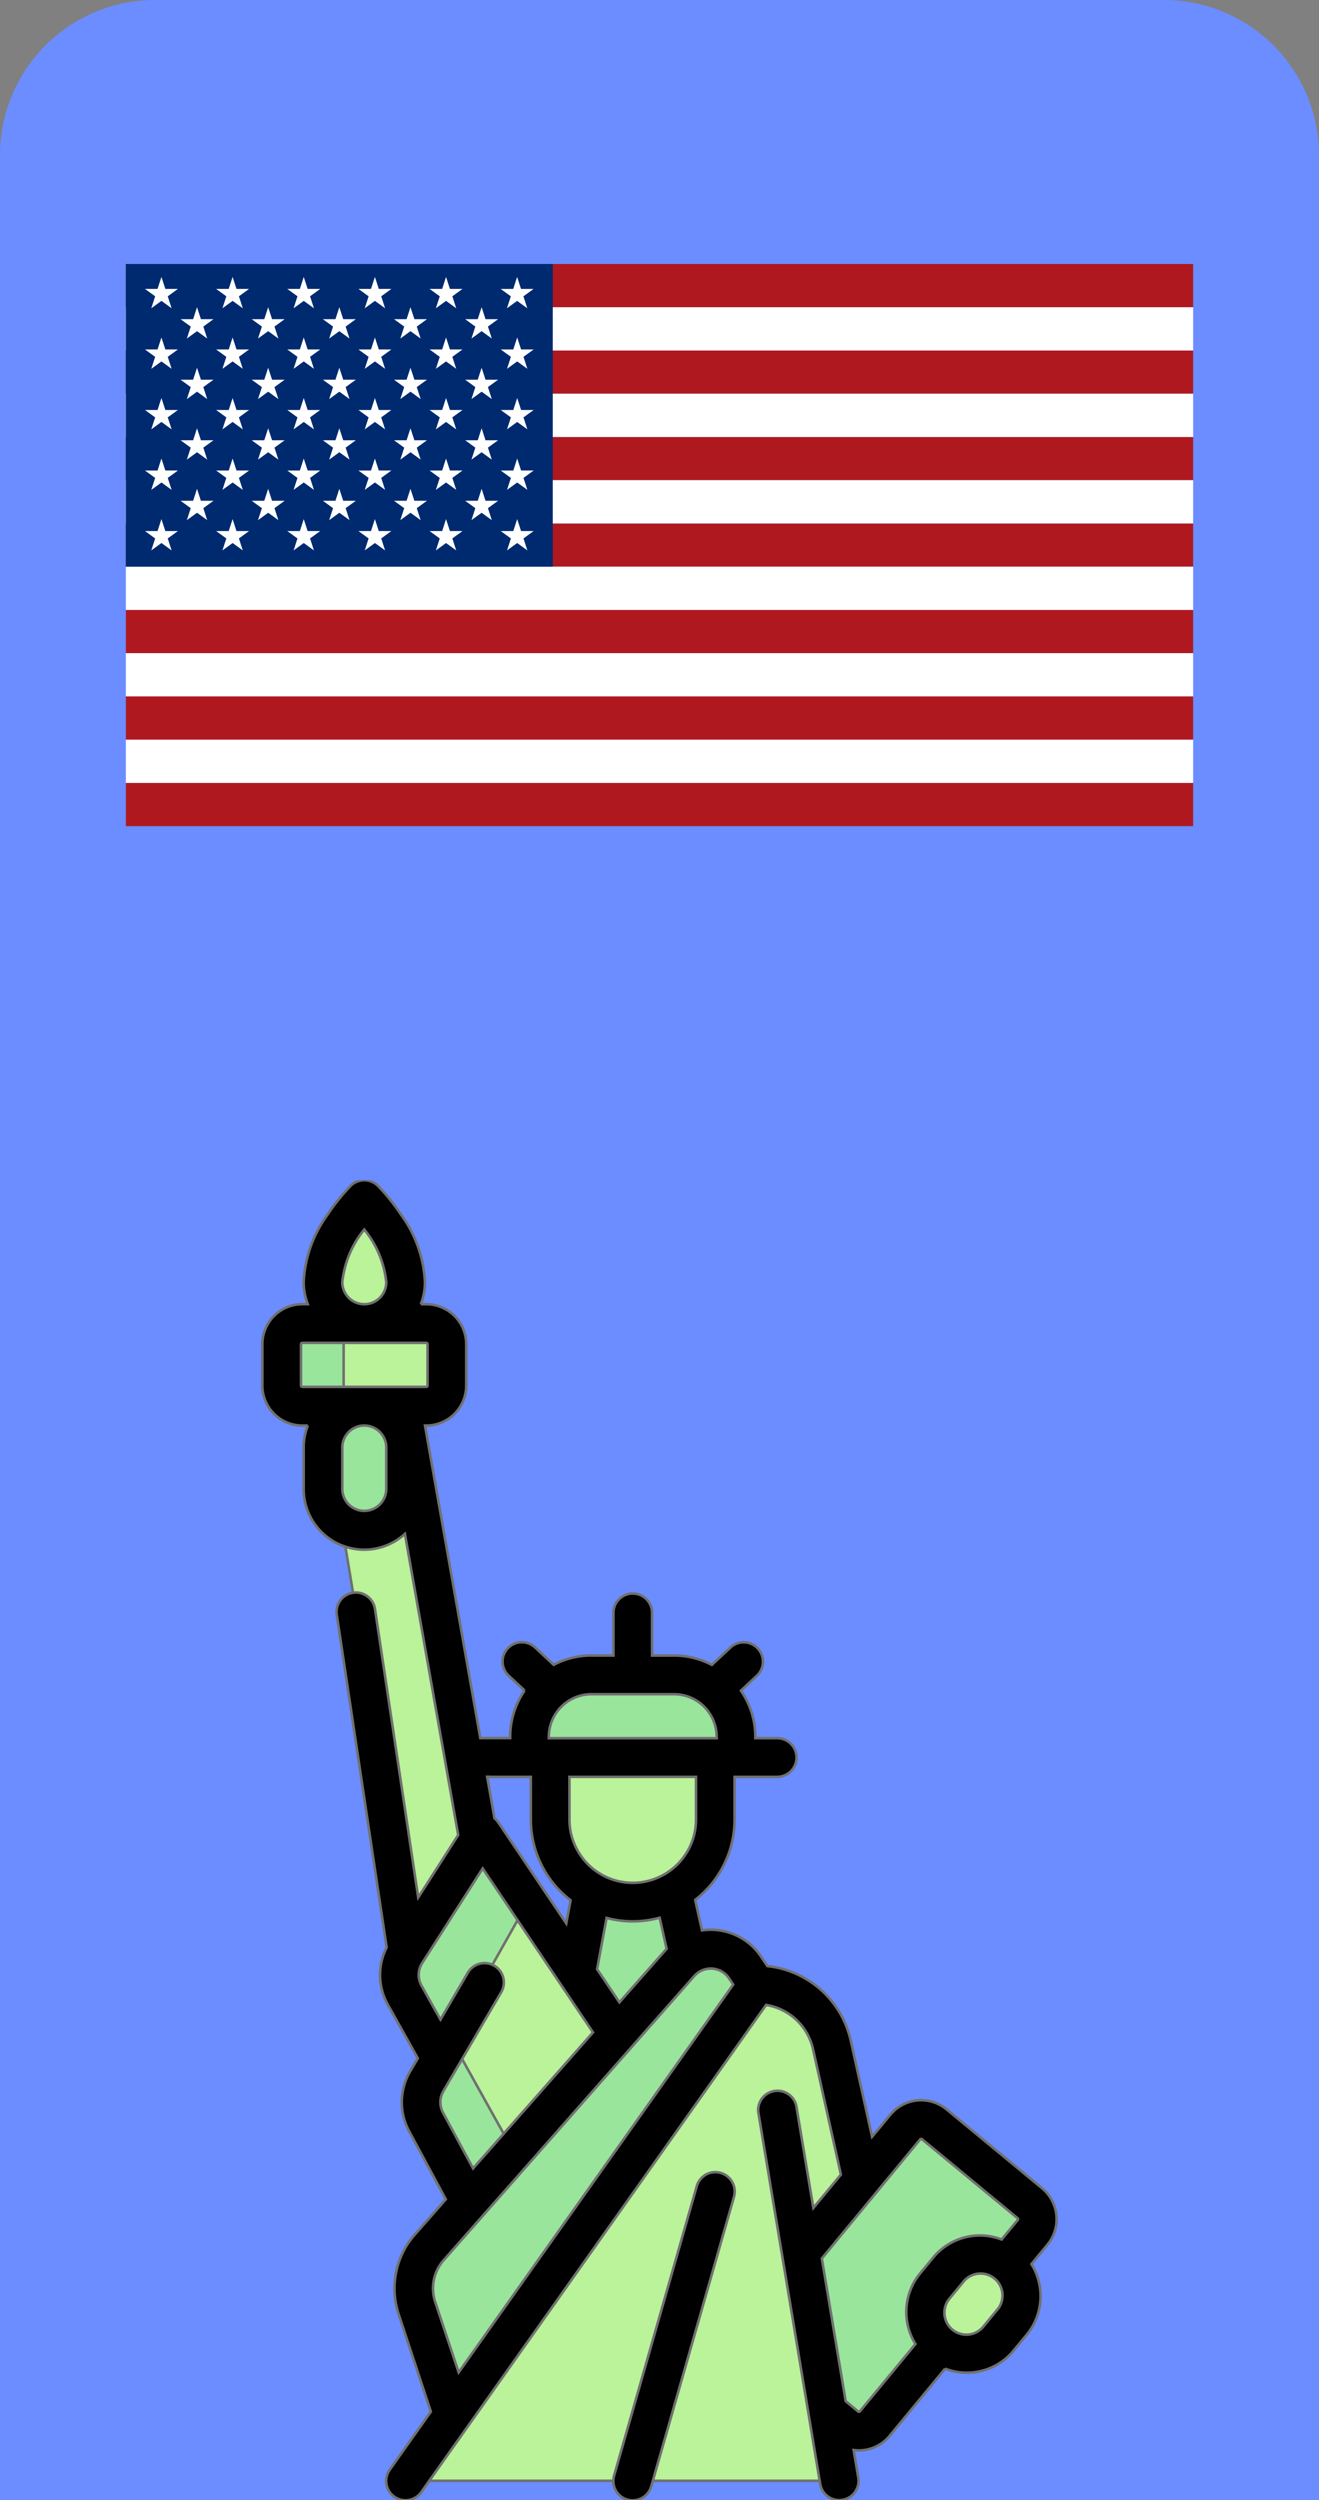 <svg xmlns="http://www.w3.org/2000/svg" xmlns:xlink="http://www.w3.org/1999/xlink" width="85" height="161" viewBox="0 0 85 161">
  <rect x="0" y="0" width="85" height="161" fill="#808080" stroke="none"/>
  <defs>
    <clipPath id="clip-path">
      <rect id="Rectángulo_34081" data-name="Rectángulo 34081" width="85" height="85" transform="translate(494.667 5270)" fill="#fff" stroke="#707070" stroke-width="1"/>
    </clipPath>
  </defs>
  <g id="Grupo_88100" data-name="Grupo 88100" transform="translate(-494.667 -5668)">
    <path id="Rectángulo_34084" data-name="Rectángulo 34084" d="M10,0H75A10,10,0,0,1,85,10V161a0,0,0,0,1,0,0H0a0,0,0,0,1,0,0V10A10,10,0,0,1,10,0Z" transform="translate(494.667 5668)" fill="#6b8dff"/>
    <g id="Enmascarar_grupo_83" data-name="Enmascarar grupo 83" transform="translate(0 474)" clip-path="url(#clip-path)">
      <g id="estatua-de-la-libertad" transform="translate(494.667 5270)">
        <g id="Grupo_81107" data-name="Grupo 81107">
          <path id="Trazado_115072" data-name="Trazado 115072" d="M26.137,17.215l-4.412,3.158,4.986,30.132,4.367-8.454Z" fill="#baf39a" stroke="#707070" stroke-width="0.166"/>
          <path id="Trazado_115073" data-name="Trazado 115073" d="M36.258,55.925h9.115L42.814,43.179h-4Z" fill="#9ae59c" stroke="#707070" stroke-width="0.166"/>
          <path id="Trazado_115074" data-name="Trazado 115074" d="M35.452,35.846v5.323a5.323,5.323,0,1,0,10.647,0V35.846Z" fill="#baf39a" stroke="#707070" stroke-width="0.166"/>
          <path id="Trazado_115075" data-name="Trazado 115075" d="M43.437,31.853H38.114a3.992,3.992,0,0,0-3.992,3.992v1.331H47.43V35.846A3.992,3.992,0,0,0,43.437,31.853Z" fill="#9ae59c" stroke="#707070" stroke-width="0.166"/>
          <path id="Trazado_115076" data-name="Trazado 115076" d="M31.078,42.051l-4.922,7.69a2.662,2.662,0,0,0-.082,2.733L29.2,58.093l11.778-1.517Z" fill="#9ae59c" stroke="#707070" stroke-width="0.166"/>
          <path id="Trazado_115077" data-name="Trazado 115077" d="M23.475,22.538a2.662,2.662,0,0,1-2.662-2.662V17.215a2.662,2.662,0,0,1,5.323,0v2.662A2.661,2.661,0,0,1,23.475,22.538Z" fill="#9ae59c" stroke="#707070" stroke-width="0.166"/>
          <g id="Grupo_81105" data-name="Grupo 81105">
            <path id="Trazado_115078" data-name="Trazado 115078" d="M27.468,14.553H19.483a1.331,1.331,0,0,1-1.331-1.331V10.561A1.331,1.331,0,0,1,19.483,9.23h7.985A1.331,1.331,0,0,1,28.8,10.561v2.662A1.331,1.331,0,0,1,27.468,14.553Z" fill="#baf39a" stroke="#707070" stroke-width="0.166"/>
            <path id="Trazado_115079" data-name="Trazado 115079" d="M26.137,6.568a2.664,2.664,0,0,1-3.164,2.616,2.721,2.721,0,0,1-2.157-2.75A7.553,7.553,0,0,1,22.4,2.546a1.326,1.326,0,0,1,2.148-.015A7.407,7.407,0,0,1,26.137,6.568Z" fill="#baf39a" stroke="#707070" stroke-width="0.166"/>
            <path id="Trazado_115080" data-name="Trazado 115080" d="M34.052,46.412,27.5,58.031a2.662,2.662,0,0,0-.045,2.607l3.124,5.982.95,1.331,9.455-11.375Z" fill="#baf39a" stroke="#707070" stroke-width="0.166"/>
          </g>
          <path id="Trazado_115081" data-name="Trazado 115081" d="M48.021,50.706a2.661,2.661,0,0,0-4.212-.287L33.093,62.542l-3.9-7-1.7,2.485a2.662,2.662,0,0,0-.045,2.607l2.729,5.225-2.524,2.86a3.992,3.992,0,0,0-.794,3.9L30,81.722,49.581,53.053Z" fill="#9ae59c" stroke="#707070" stroke-width="0.166"/>
          <path id="Trazado_115082" data-name="Trazado 115082" d="M56.355,67.848,53.619,55.713a4.977,4.977,0,0,0-4.858-3.9L26.137,83.754H54.084l-2.45-14.7Z" fill="#baf39a" stroke="#707070" stroke-width="0.166"/>
          <g id="Grupo_81106" data-name="Grupo 81106">
            <path id="Trazado_115083" data-name="Trazado 115083" d="M66.366,65.881,60.21,60.8a1.331,1.331,0,0,0-1.873.178l-6.7,8.066,1.709,10.244,1.158.96a1.33,1.33,0,0,0,1.873-.178L66.544,67.755a1.331,1.331,0,0,0-.178-1.874Z" fill="#9ae59c" stroke="#707070" stroke-width="0.166"/>
          </g>
          <path id="Trazado_115084" data-name="Trazado 115084" d="M60.611,74.937a2.662,2.662,0,0,1-.357-3.747l.848-1.026a2.662,2.662,0,0,1,4.1,3.39l-.848,1.026a2.662,2.662,0,0,1-3.747.357Z" fill="#baf39a" stroke="#707070" stroke-width="0.166"/>
          <path id="Trazado_115085" data-name="Trazado 115085" d="M22.145,9.23H19.483a1.331,1.331,0,0,0-1.331,1.331v2.662a1.331,1.331,0,0,0,1.331,1.331h2.662Z" fill="#9ae59c" stroke="#707070" stroke-width="0.166"/>
        </g>
        <g id="Grupo_81108" data-name="Grupo 81108">
          <path id="Trazado_115086" data-name="Trazado 115086" d="M46.441,63.926a1.245,1.245,0,0,0-1.539.855L39.578,83.412a1.245,1.245,0,1,0,2.394.684L47.3,65.465A1.245,1.245,0,0,0,46.441,63.926Z" stroke="#707070" stroke-width="0.166"/>
          <path id="Trazado_115087" data-name="Trazado 115087" d="M67.159,64.922,61,59.836a2.576,2.576,0,0,0-3.626.345L56.2,61.6l-1.369-6.159a6.179,6.179,0,0,0-5.382-4.834l-.4-.6a3.88,3.88,0,0,0-2.987-1.731,3.949,3.949,0,0,0-.824.031l-.44-1.961a6.559,6.559,0,0,0,2.541-5.183V38.422h2.747a1.245,1.245,0,0,0,0-2.49H48.675v-.086a5.207,5.207,0,0,0-.93-2.974l1.014-.948a1.245,1.245,0,1,0-1.7-1.819l-1.184,1.107a5.2,5.2,0,0,0-2.436-.6H42.021V27.861a1.245,1.245,0,1,0-2.49,0v2.747H38.114a5.2,5.2,0,0,0-2.436.6L34.494,30.1a1.245,1.245,0,1,0-1.7,1.819l1.014.948a5.207,5.207,0,0,0-.93,2.974v.086H30.953L27.387,15.8h.082a2.579,2.579,0,0,0,2.576-2.576V10.561a2.579,2.579,0,0,0-2.576-2.576h-.353a3.884,3.884,0,0,0,.267-1.416,7.974,7.974,0,0,0-1.54-4.35A13.267,13.267,0,0,0,24.356.365a1.245,1.245,0,0,0-1.761,0,13.267,13.267,0,0,0-1.486,1.853,7.974,7.974,0,0,0-1.54,4.35,3.884,3.884,0,0,0,.267,1.416h-.353a2.579,2.579,0,0,0-2.576,2.576v2.662A2.579,2.579,0,0,0,19.483,15.8h.353a3.884,3.884,0,0,0-.267,1.416v2.662a3.9,3.9,0,0,0,6.524,2.9l3.435,19.391L26.951,46.19,24.165,27.613a1.245,1.245,0,1,0-2.463.369l3.215,21.425a3.9,3.9,0,0,0,.071,3.675l1.936,3.464-.5.856a3.93,3.93,0,0,0-.066,3.827l2.372,4.4-2,2.272a5.254,5.254,0,0,0-1.041,5.122L27.767,79.3l-2.646,3.736a1.245,1.245,0,1,0,2.032,1.439L49.37,53.109A3.706,3.706,0,0,1,52.4,55.983l1.789,8.052-1.775,2.149-1.1-6.589A1.245,1.245,0,0,0,48.863,60l3.992,23.954A1.245,1.245,0,0,0,54.082,85a1.262,1.262,0,0,0,.206-.017,1.245,1.245,0,0,0,1.023-1.433l-.3-1.779a2.551,2.551,0,0,0,2.318-.911l3.575-4.328a3.873,3.873,0,0,0,1.391.26c.125,0,.251-.006.377-.018a3.881,3.881,0,0,0,2.642-1.4l.848-1.026a3.9,3.9,0,0,0,.305-4.548L67.5,68.548A2.579,2.579,0,0,0,67.159,64.922ZM23.475,3.177a6.4,6.4,0,0,1,1.417,3.392,1.416,1.416,0,0,1-2.833,0,6.4,6.4,0,0,1,1.416-3.392Zm1.417,16.7a1.416,1.416,0,0,1-2.833,0V17.215a1.416,1.416,0,0,1,2.833,0Zm-5.409-6.568a.086.086,0,0,1-.086-.086V10.561a.086.086,0,0,1,.086-.086h7.985a.086.086,0,0,1,.086.086v2.662a.086.086,0,0,1-.086.086H19.483ZM44.854,41.169a4.078,4.078,0,1,1-8.156,0V38.422h8.156v2.747ZM42.959,49.5c-.028.03-.057.059-.084.09l-2.959,3.353-1.438-2.136.612-3.3a6.55,6.55,0,0,0,3.419-.014ZM35.367,35.846A2.75,2.75,0,0,1,38.114,33.1h5.323a2.75,2.75,0,0,1,2.747,2.747v.086H35.367v-.086ZM31.46,38.422h2.747v2.747a6.56,6.56,0,0,0,2.563,5.2l-.277,1.494-4.382-6.508a1.233,1.233,0,0,0-.245-.265l-.473-2.673c.023,0,.045,0,.067,0ZM28.548,60.047a1.424,1.424,0,0,1,.024-1.388L32.3,52.29a1.245,1.245,0,0,0-2.15-1.257l-1.766,3.019-1.221-2.184a1.415,1.415,0,0,1,.043-1.455l3.9-6.093,7.109,10.558-7.729,8.759Zm1.009,16.724-1.513-4.538a2.756,2.756,0,0,1,.546-2.686l16.151-18.3a1.417,1.417,0,0,1,2.241.151l.267.4Zm34.688-4.01L63.4,73.787a1.416,1.416,0,1,1-2.184-1.8l.848-1.026a1.416,1.416,0,1,1,2.184,1.8Zm1.338-5.8L64.55,68.214a3.911,3.911,0,0,0-4.408,1.157L59.294,70.4a3.911,3.911,0,0,0-.3,4.547l-3.576,4.329a.082.082,0,0,1-.058.031.083.083,0,0,1-.063-.019l-.8-.663L52.96,69.438l6.336-7.67a.086.086,0,0,1,.121-.011l6.156,5.085a.086.086,0,0,1,.011.121Z" stroke="#707070" stroke-width="0.166"/>
        </g>
      </g>
    </g>
    <g id="Grupo_82881" data-name="Grupo 82881" transform="translate(502.778 5685)">
      <g id="Grupo_82879" data-name="Grupo 82879" transform="translate(0 0)">
        <g id="Grupo_82877" data-name="Grupo 82877">
          <rect id="Rectángulo_34191" data-name="Rectángulo 34191" width="68.778" height="2.785" fill="#b01820"/>
          <rect id="Rectángulo_34192" data-name="Rectángulo 34192" width="68.778" height="2.785" transform="translate(0 33.415)" fill="#b01820"/>
          <rect id="Rectángulo_34193" data-name="Rectángulo 34193" width="68.778" height="2.785" transform="translate(0 27.846)" fill="#b01820"/>
          <rect id="Rectángulo_34194" data-name="Rectángulo 34194" width="68.778" height="2.785" transform="translate(0 22.276)" fill="#b01820"/>
          <rect id="Rectángulo_34195" data-name="Rectángulo 34195" width="68.778" height="2.785" transform="translate(0 16.707)" fill="#b01820"/>
          <rect id="Rectángulo_34196" data-name="Rectángulo 34196" width="68.778" height="2.785" transform="translate(0 11.138)" fill="#b01820"/>
          <rect id="Rectángulo_34197" data-name="Rectángulo 34197" width="68.778" height="2.785" transform="translate(0 5.569)" fill="#b01820"/>
        </g>
        <g id="Grupo_82878" data-name="Grupo 82878" transform="translate(0 2.785)">
          <rect id="Rectángulo_34198" data-name="Rectángulo 34198" width="68.778" height="2.785" transform="translate(0 27.846)" fill="#fff"/>
          <rect id="Rectángulo_34199" data-name="Rectángulo 34199" width="68.778" height="2.785" transform="translate(0 22.276)" fill="#fff"/>
          <rect id="Rectángulo_34200" data-name="Rectángulo 34200" width="68.778" height="2.785" transform="translate(0 16.707)" fill="#fff"/>
          <rect id="Rectángulo_34201" data-name="Rectángulo 34201" width="68.778" height="2.785" transform="translate(0 11.138)" fill="#fff"/>
          <rect id="Rectángulo_34202" data-name="Rectángulo 34202" width="68.778" height="2.785" transform="translate(0 5.569)" fill="#fff"/>
          <rect id="Rectángulo_34203" data-name="Rectángulo 34203" width="68.778" height="2.785" fill="#fff"/>
        </g>
      </g>
      <rect id="Rectángulo_34204" data-name="Rectángulo 34204" width="27.511" height="19.492" transform="translate(0 0)" fill="#002a70"/>
      <g id="Grupo_82880" data-name="Grupo 82880" transform="translate(1.232 0.834)">
        <path id="Trazado_115765" data-name="Trazado 115765" d="M2235.36,1319.751l-.25.771h-.81l.656.476-.25.77.656-.476.655.476-.25-.77.655-.476h-.81Z" transform="translate(-2234.3 -1319.751)" fill="#fff"/>
        <path id="Trazado_115766" data-name="Trazado 115766" d="M2251.36,1319.751l-.25.771h-.81l.656.476-.25.77.656-.476.655.476-.25-.77.655-.476h-.81Z" transform="translate(-2245.714 -1319.751)" fill="#fff"/>
        <path id="Trazado_115767" data-name="Trazado 115767" d="M2267.36,1319.751l-.25.771h-.81l.656.476-.25.77.656-.476.655.476-.25-.77.655-.476h-.81Z" transform="translate(-2257.129 -1319.751)" fill="#fff"/>
        <path id="Trazado_115768" data-name="Trazado 115768" d="M2283.36,1319.751l-.25.771h-.81l.656.476-.25.77.656-.476.655.476-.25-.77.655-.476h-.81Z" transform="translate(-2268.544 -1319.751)" fill="#fff"/>
        <path id="Trazado_115769" data-name="Trazado 115769" d="M2299.36,1319.751l-.25.771h-.81l.655.476-.25.77.655-.476.656.476-.25-.77.655-.476h-.81Z" transform="translate(-2279.959 -1319.751)" fill="#fff"/>
        <path id="Trazado_115770" data-name="Trazado 115770" d="M2314.7,1321.769l.655-.476.656.476-.25-.77.655-.476h-.81l-.25-.771-.25.771h-.81l.655.476Z" transform="translate(-2291.374 -1319.751)" fill="#fff"/>
        <path id="Trazado_115771" data-name="Trazado 115771" d="M2235.36,1333.355l-.25.771h-.81l.656.476-.25.77.656-.476.655.476-.25-.771.655-.476h-.81Z" transform="translate(-2234.3 -1329.456)" fill="#fff"/>
        <path id="Trazado_115772" data-name="Trazado 115772" d="M2251.36,1333.355l-.25.771h-.81l.656.476-.25.77.656-.476.655.476-.25-.771.655-.476h-.81Z" transform="translate(-2245.714 -1329.456)" fill="#fff"/>
        <path id="Trazado_115773" data-name="Trazado 115773" d="M2267.36,1333.355l-.25.771h-.81l.656.476-.25.77.656-.476.655.476-.25-.771.655-.476h-.81Z" transform="translate(-2257.129 -1329.456)" fill="#fff"/>
        <path id="Trazado_115774" data-name="Trazado 115774" d="M2283.36,1333.355l-.25.771h-.81l.656.476-.25.77.656-.476.655.476-.25-.771.655-.476h-.81Z" transform="translate(-2268.544 -1329.456)" fill="#fff"/>
        <path id="Trazado_115775" data-name="Trazado 115775" d="M2299.36,1333.355l-.25.771h-.81l.655.476-.25.77.655-.476.656.476-.25-.771.655-.476h-.81Z" transform="translate(-2279.959 -1329.456)" fill="#fff"/>
        <path id="Trazado_115776" data-name="Trazado 115776" d="M2315.36,1333.355l-.25.771h-.81l.655.476-.25.77.655-.476.656.476-.25-.771.655-.476h-.81Z" transform="translate(-2291.374 -1329.456)" fill="#fff"/>
        <path id="Trazado_115777" data-name="Trazado 115777" d="M2235.36,1346.958l-.25.771h-.81l.656.476-.25.77.656-.476.655.476-.25-.771.655-.476h-.81Z" transform="translate(-2234.3 -1339.161)" fill="#fff"/>
        <path id="Trazado_115778" data-name="Trazado 115778" d="M2251.36,1346.958l-.25.771h-.81l.656.476-.25.77.656-.476.655.476-.25-.771.655-.476h-.81Z" transform="translate(-2245.714 -1339.161)" fill="#fff"/>
        <path id="Trazado_115779" data-name="Trazado 115779" d="M2267.36,1346.958l-.25.771h-.81l.656.476-.25.77.656-.476.655.476-.25-.771.655-.476h-.81Z" transform="translate(-2257.129 -1339.161)" fill="#fff"/>
        <path id="Trazado_115780" data-name="Trazado 115780" d="M2283.36,1346.958l-.25.771h-.81l.656.476-.25.77.656-.476.655.476-.25-.771.655-.476h-.81Z" transform="translate(-2268.544 -1339.161)" fill="#fff"/>
        <path id="Trazado_115781" data-name="Trazado 115781" d="M2299.36,1346.958l-.25.771h-.81l.655.476-.25.77.655-.476.656.476-.25-.771.655-.476h-.81Z" transform="translate(-2279.959 -1339.161)" fill="#fff"/>
        <path id="Trazado_115782" data-name="Trazado 115782" d="M2315.36,1346.958l-.25.771h-.81l.655.476-.25.77.655-.476.656.476-.25-.771.655-.476h-.81Z" transform="translate(-2291.374 -1339.161)" fill="#fff"/>
        <path id="Trazado_115783" data-name="Trazado 115783" d="M2235.36,1360.561l-.25.771h-.81l.656.476-.25.77.656-.476.655.476-.25-.771.655-.476h-.81Z" transform="translate(-2234.3 -1348.866)" fill="#fff"/>
        <path id="Trazado_115784" data-name="Trazado 115784" d="M2251.36,1360.561l-.25.771h-.81l.656.476-.25.77.656-.476.655.476-.25-.771.655-.476h-.81Z" transform="translate(-2245.714 -1348.866)" fill="#fff"/>
        <path id="Trazado_115785" data-name="Trazado 115785" d="M2267.36,1360.561l-.25.771h-.81l.656.476-.25.77.656-.476.655.476-.25-.771.655-.476h-.81Z" transform="translate(-2257.129 -1348.866)" fill="#fff"/>
        <path id="Trazado_115786" data-name="Trazado 115786" d="M2283.36,1360.561l-.25.771h-.81l.656.476-.25.77.656-.476.655.476-.25-.771.655-.476h-.81Z" transform="translate(-2268.544 -1348.866)" fill="#fff"/>
        <path id="Trazado_115787" data-name="Trazado 115787" d="M2299.36,1360.561l-.25.771h-.81l.655.476-.25.77.655-.476.656.476-.25-.771.655-.476h-.81Z" transform="translate(-2279.959 -1348.866)" fill="#fff"/>
        <path id="Trazado_115788" data-name="Trazado 115788" d="M2315.36,1360.561l-.25.771h-.81l.655.476-.25.77.655-.476.656.476-.25-.771.655-.476h-.81Z" transform="translate(-2291.374 -1348.866)" fill="#fff"/>
        <path id="Trazado_115789" data-name="Trazado 115789" d="M2235.61,1374.935l-.25-.771-.25.771h-.81l.656.476-.25.77.656-.476.655.476-.25-.771.655-.476Z" transform="translate(-2234.3 -1358.571)" fill="#fff"/>
        <path id="Trazado_115790" data-name="Trazado 115790" d="M2251.61,1374.935l-.25-.771-.25.771h-.81l.656.476-.25.77.656-.476.655.476-.25-.771.655-.476Z" transform="translate(-2245.714 -1358.571)" fill="#fff"/>
        <path id="Trazado_115791" data-name="Trazado 115791" d="M2267.61,1374.935l-.25-.771-.25.771h-.81l.656.476-.25.77.656-.476.655.476-.25-.771.655-.476Z" transform="translate(-2257.129 -1358.571)" fill="#fff"/>
        <path id="Trazado_115792" data-name="Trazado 115792" d="M2283.61,1374.935l-.25-.771-.25.771h-.81l.656.476-.25.77.656-.476.655.476-.25-.771.655-.476Z" transform="translate(-2268.544 -1358.571)" fill="#fff"/>
        <path id="Trazado_115793" data-name="Trazado 115793" d="M2299.61,1374.935l-.25-.771-.25.771h-.81l.655.476-.25.77.655-.476.656.476-.25-.771.655-.476Z" transform="translate(-2279.959 -1358.571)" fill="#fff"/>
        <path id="Trazado_115794" data-name="Trazado 115794" d="M2315.61,1374.935l-.25-.771-.25.771h-.81l.655.476-.25.77.655-.476.656.476-.25-.771.655-.476Z" transform="translate(-2291.374 -1358.571)" fill="#fff"/>
        <path id="Trazado_115795" data-name="Trazado 115795" d="M2243.36,1326.553l-.25.771h-.81l.656.476-.25.771.656-.476.655.476-.25-.771.655-.476h-.81Z" transform="translate(-2240.007 -1324.604)" fill="#fff"/>
        <path id="Trazado_115796" data-name="Trazado 115796" d="M2259.36,1326.553l-.25.771h-.81l.656.476-.25.771.656-.476.655.476-.25-.771.655-.476h-.81Z" transform="translate(-2251.422 -1324.604)" fill="#fff"/>
        <path id="Trazado_115797" data-name="Trazado 115797" d="M2275.36,1326.553l-.25.771h-.81l.656.476-.25.771.656-.476.655.476-.25-.771.655-.476h-.81Z" transform="translate(-2262.836 -1324.604)" fill="#fff"/>
        <path id="Trazado_115798" data-name="Trazado 115798" d="M2291.36,1326.553l-.25.771h-.81l.656.476-.25.771.655-.476.655.476-.25-.771.656-.476h-.81Z" transform="translate(-2274.251 -1324.604)" fill="#fff"/>
        <path id="Trazado_115799" data-name="Trazado 115799" d="M2307.36,1326.553l-.25.771h-.81l.655.476-.25.771.655-.476.656.476-.25-.771.655-.476h-.81Z" transform="translate(-2285.666 -1324.604)" fill="#fff"/>
        <path id="Trazado_115800" data-name="Trazado 115800" d="M2243.36,1340.156l-.25.771h-.81l.656.476-.25.771.656-.476.655.476-.25-.771.655-.476h-.81Z" transform="translate(-2240.007 -1334.309)" fill="#fff"/>
        <path id="Trazado_115801" data-name="Trazado 115801" d="M2259.36,1340.156l-.25.771h-.81l.656.476-.25.771.656-.476.655.476-.25-.771.655-.476h-.81Z" transform="translate(-2251.422 -1334.309)" fill="#fff"/>
        <path id="Trazado_115802" data-name="Trazado 115802" d="M2275.36,1340.156l-.25.771h-.81l.656.476-.25.771.656-.476.655.476-.25-.771.655-.476h-.81Z" transform="translate(-2262.836 -1334.309)" fill="#fff"/>
        <path id="Trazado_115803" data-name="Trazado 115803" d="M2291.36,1340.156l-.25.771h-.81l.656.476-.25.771.655-.476.655.476-.25-.771.656-.476h-.81Z" transform="translate(-2274.251 -1334.309)" fill="#fff"/>
        <path id="Trazado_115804" data-name="Trazado 115804" d="M2307.36,1340.156l-.25.771h-.81l.655.476-.25.771.655-.476.656.476-.25-.771.655-.476h-.81Z" transform="translate(-2285.666 -1334.309)" fill="#fff"/>
        <path id="Trazado_115805" data-name="Trazado 115805" d="M2243.36,1353.76l-.25.771h-.81l.656.476-.25.771.656-.476.655.476-.25-.771.655-.476h-.81Z" transform="translate(-2240.007 -1344.014)" fill="#fff"/>
        <path id="Trazado_115806" data-name="Trazado 115806" d="M2259.36,1353.76l-.25.771h-.81l.656.476-.25.771.656-.476.655.476-.25-.771.655-.476h-.81Z" transform="translate(-2251.422 -1344.014)" fill="#fff"/>
        <path id="Trazado_115807" data-name="Trazado 115807" d="M2275.36,1353.76l-.25.771h-.81l.656.476-.25.771.656-.476.655.476-.25-.771.655-.476h-.81Z" transform="translate(-2262.836 -1344.014)" fill="#fff"/>
        <path id="Trazado_115808" data-name="Trazado 115808" d="M2291.36,1353.76l-.25.771h-.81l.656.476-.25.771.655-.476.655.476-.25-.771.656-.476h-.81Z" transform="translate(-2274.251 -1344.014)" fill="#fff"/>
        <path id="Trazado_115809" data-name="Trazado 115809" d="M2307.36,1353.76l-.25.771h-.81l.655.476-.25.771.655-.476.656.476-.25-.771.655-.476h-.81Z" transform="translate(-2285.666 -1344.014)" fill="#fff"/>
        <path id="Trazado_115810" data-name="Trazado 115810" d="M2243.61,1368.133l-.25-.771-.25.771h-.81l.656.476-.25.771.656-.476.655.476-.25-.771.655-.476Z" transform="translate(-2240.007 -1353.719)" fill="#fff"/>
        <path id="Trazado_115811" data-name="Trazado 115811" d="M2259.61,1368.133l-.25-.771-.25.771h-.81l.656.476-.25.771.656-.476.655.476-.25-.771.655-.476Z" transform="translate(-2251.422 -1353.719)" fill="#fff"/>
        <path id="Trazado_115812" data-name="Trazado 115812" d="M2275.61,1368.133l-.25-.771-.25.771h-.81l.656.476-.25.771.656-.476.655.476-.25-.771.655-.476Z" transform="translate(-2262.836 -1353.719)" fill="#fff"/>
        <path id="Trazado_115813" data-name="Trazado 115813" d="M2291.61,1368.133l-.25-.771-.25.771h-.81l.656.476-.25.771.655-.476.655.476-.25-.771.656-.476Z" transform="translate(-2274.251 -1353.719)" fill="#fff"/>
        <path id="Trazado_115814" data-name="Trazado 115814" d="M2307.61,1368.133l-.25-.771-.25.771h-.81l.655.476-.25.771.655-.476.656.476-.25-.771.655-.476Z" transform="translate(-2285.666 -1353.719)" fill="#fff"/>
      </g>
    </g>
  </g>
</svg>
